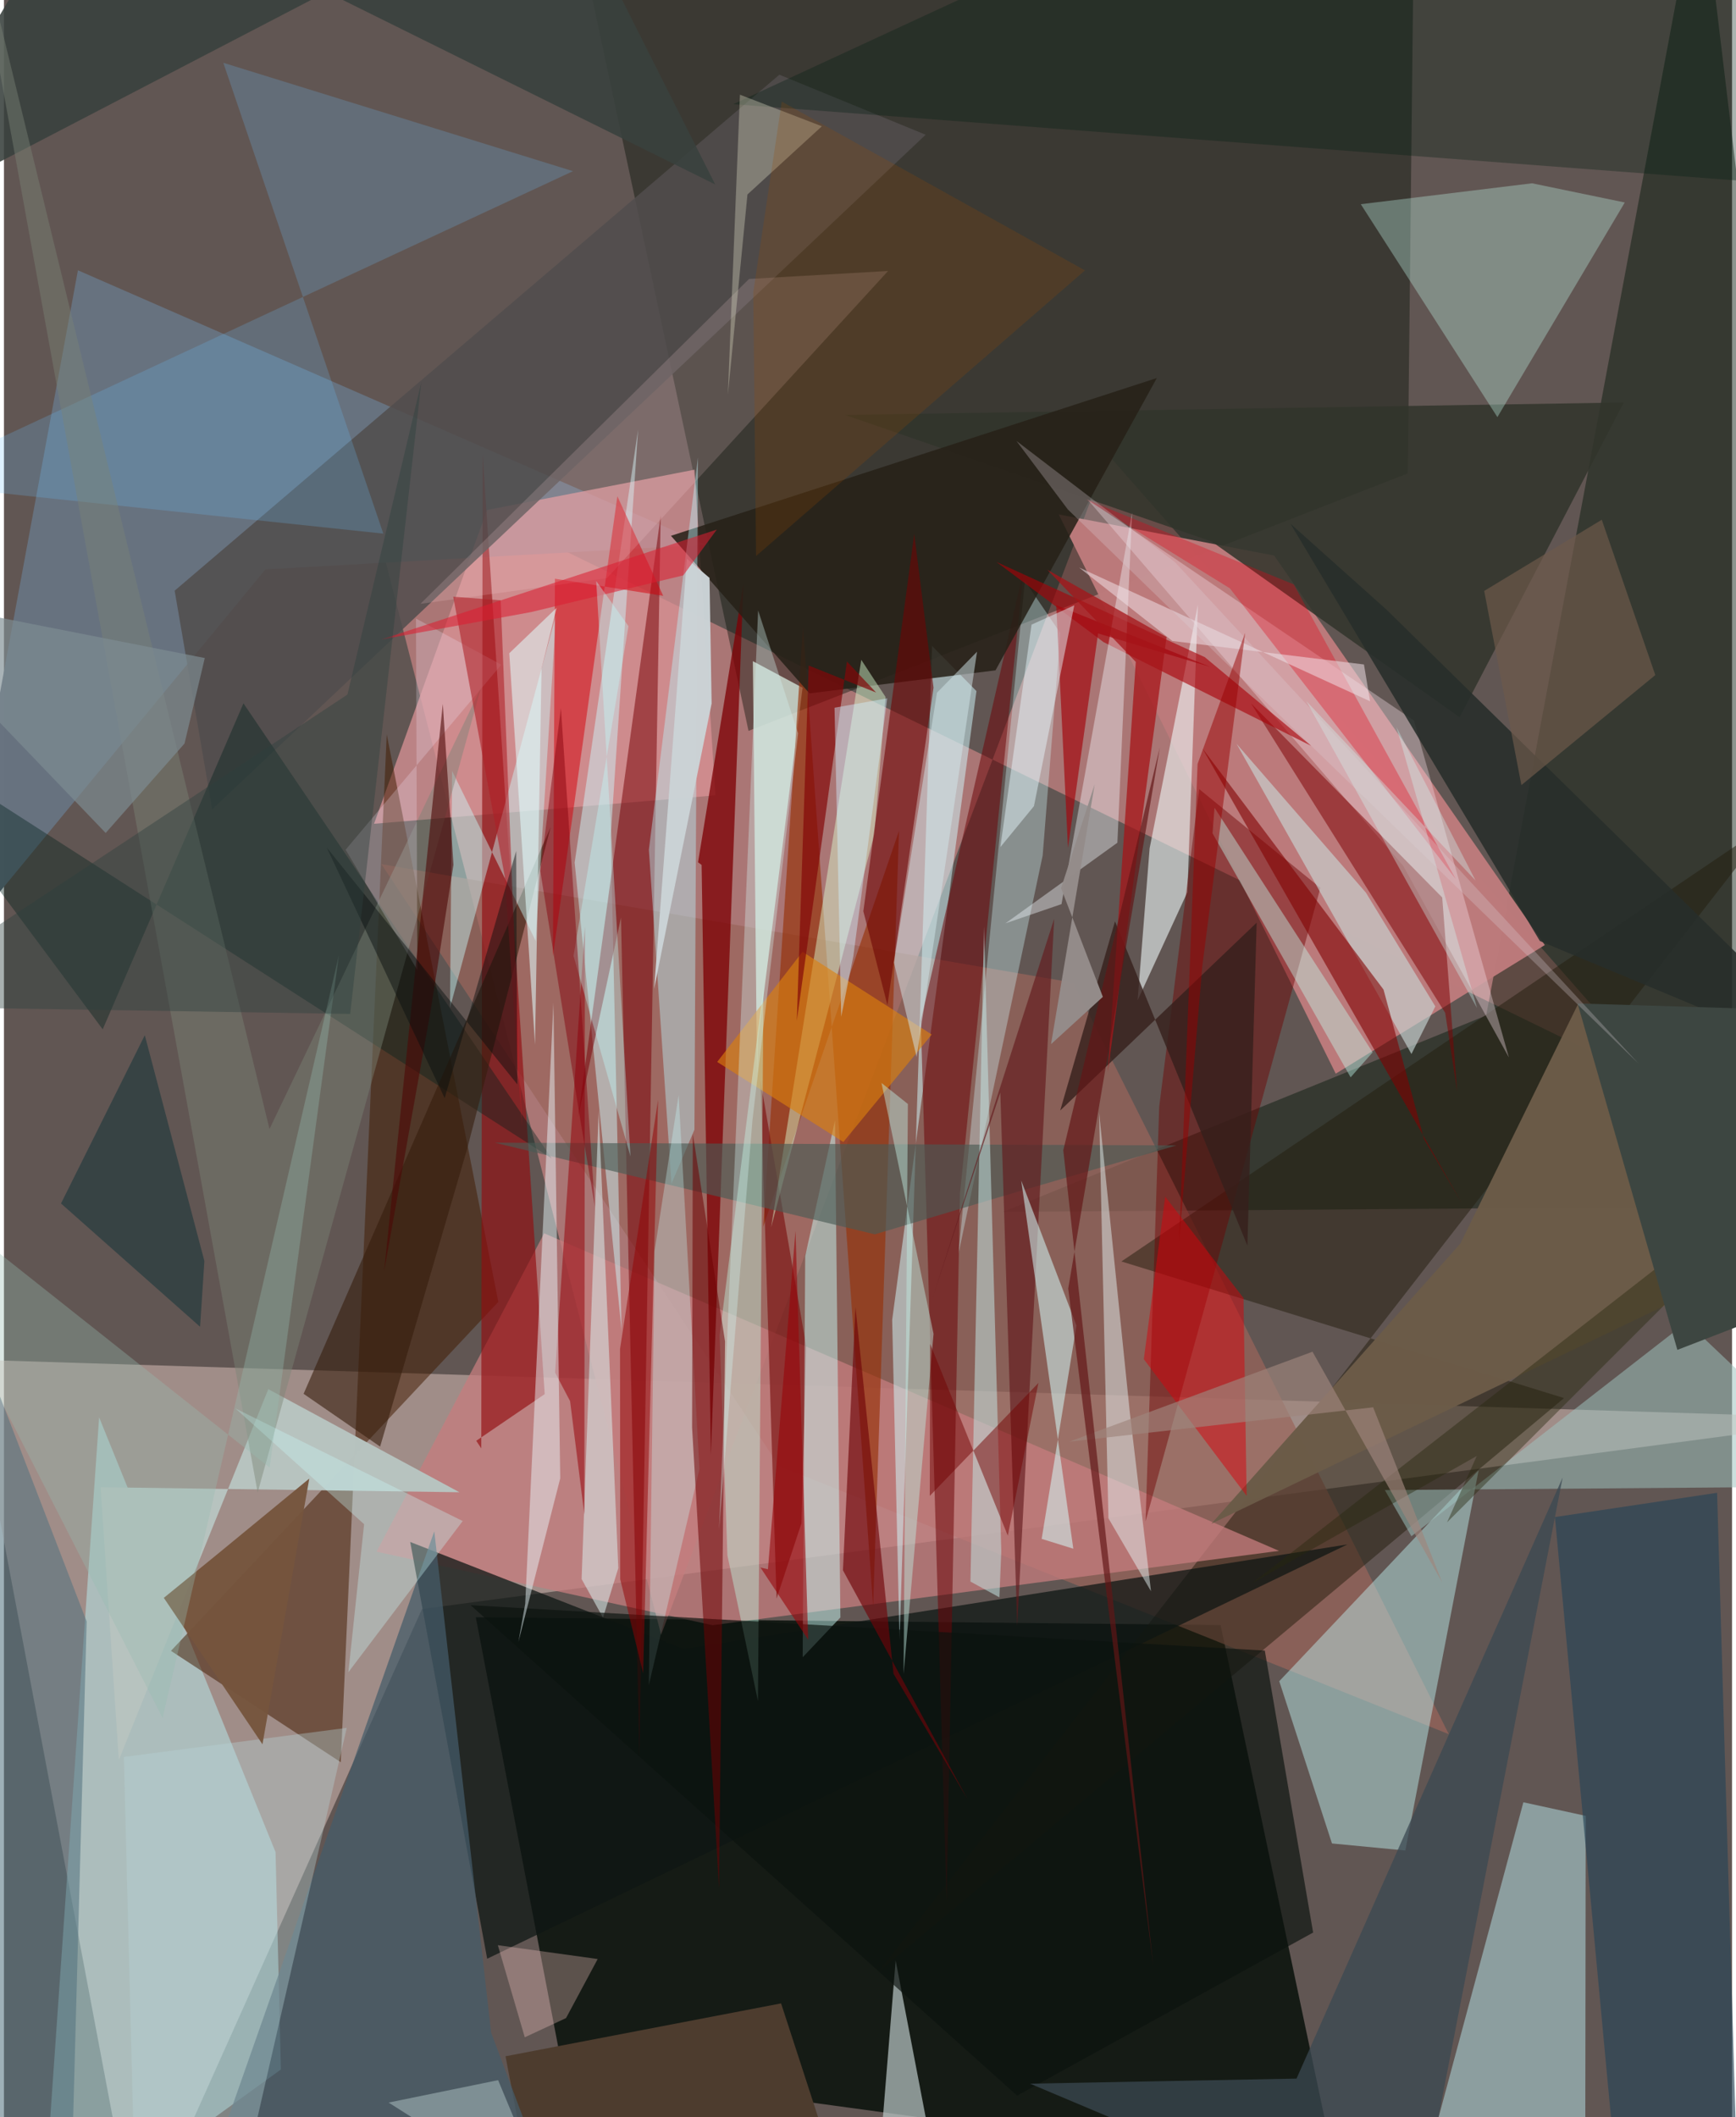 <svg xmlns="http://www.w3.org/2000/svg" width="228" height="278" viewBox="0 0 836 1024"><path fill="#615653" d="M0 0h836v1024H0z"/><path fill="#0c140e" fill-opacity=".886" d="M588.58 785.99l56.036 265.617-374.481-51.14-41.87-218.259z"/><path fill="#e5cac3" fill-opacity=".478" d="M202.23 778.226L64.28 1086l-80.859-428.44 913.47 28.487z"/><path fill="#bd7e7d" fill-opacity=".8" d="M170.682 217.329L803.02 525.857 534.134 219.865 317.9 790.675z"/><path fill="#010c00" fill-opacity=".388" d="M679.14 228.953l3.202-289.724L284.349-1.995l75.846 355.498z"/><path fill="#05160a" fill-opacity=".459" d="M717.06 491.157l-233.83 95.008L898 583.078 820.66-62z"/><path fill="#99655b" fill-opacity=".718" d="M698.983 838.762L517.325 475.299l-334.7-57.34 192.318 291.068z"/><path fill="#bcf7fa" fill-opacity=".455" d="M46.038 685.507l85.348 210.279 2.589 105.154-115.797 83.82z"/><path fill="#bff2f1" fill-opacity=".459" d="M677.951 895.022l35.45-183.906-96.447 102.03 25.506 78.472z"/><path fill="#bd7a7c" fill-opacity=".98" d="M644.28 519.308L510.273 248.817l104.199 19.877 130.944 188.399z"/><path fill="#687380" fill-opacity=".996" d="M35.792 130.737l303.804 132.714-213.102 11.928L-24.78 459z"/><path fill="#221c0d" fill-opacity=".498" d="M855.545 397.049L540.584 610.121l214.147 66.077-331.683 277.541z"/><path fill="#99b2b5" fill-opacity=".78" d="M677.354 1086l57.696-214.3 30.163 6.568-.28 207.732z"/><path fill="#da9196" fill-opacity=".749" d="M233.71 246.662l100.355-19.489 10.128 157.513-165.164 13.743z"/><path fill="#411b00" fill-opacity=".522" d="M162.936 852.32l22.245-497.137 53.967 274.483-158.346 168.8z"/><path fill="#c67c7e" fill-opacity=".749" d="M342.798 786.047l-162.55-35.56 81.072-153.98 355.521 153.59z"/><path fill="#0e1614" fill-opacity=".737" d="M328.867 797.575l-132.335-51.783 37.234 201.58 416.163-200.38z"/><path fill="#31352c" fill-opacity=".859" d="M704.214 346.892L584.24 261.903l-177.362-61.207 376.743-6.026z"/><path fill="#cfdfd3" fill-opacity=".824" d="M386.353 332.631l-21.522 169.73-.533 17.198-1.992-199.766z"/><path fill="#b9eddf" fill-opacity=".361" d="M739.254 88.652l-82.856 10.113 66.087 102.985L784.11 97.935z"/><path fill="#7e0104" fill-opacity=".765" d="M357.706 282.518l-21.923 134.527 1.723 1.291 4.487 285.401z"/><path fill="#d2fbff" fill-opacity=".506" d="M433.252 793.27l-3.557-154.884 40.768-304.131-21.47-21.838z"/><path fill="#eef9f9" fill-opacity=".596" d="M554.252 410.229l-5.828 73.61 24.078-52.317 5.094-139.006z"/><path fill="#920c0e" fill-opacity=".643" d="M228.489 696.85l33.105-22.562-30.016-454.8-.66 481.063z"/><path fill="#bbc9c9" fill-opacity=".698" d="M420.744 1079.132l-17.156 3.246 45.184-43.377-17.393-90.789z"/><path fill="#514e4e" fill-opacity=".855" d="M82.579 285.694l18.154 105.784L445.895 65.169l-70.771-29.033z"/><path fill="#9ec2bf" fill-opacity=".525" d="M680.878 743.02l133.215-103.602L898 718.914l-229.97 1.783z"/><path fill="#6e0000" fill-opacity=".447" d="M558.878 535.252l-6.616 200.63 84.587-306.439-58.62-47.76z"/><path fill="#d2fbfe" fill-opacity=".349" d="M502.499 413.786l-40.766 192.761L493.89 280.97l17.173 25.264z"/><path fill="#cef8fe" fill-opacity=".478" d="M306.764 207.834l-30.677 209.374 22.695 226.212-5.243-239.374z"/><path fill="#6c0509" fill-opacity=".529" d="M443.552 493.814l12.482 425.965 6.464-342.531 30.746-301.416z"/><path fill="#963008" fill-opacity=".647" d="M433.003 401.882L420.48 777.086l-33.91-474.274-19.27 290.535z"/><path fill="#b7c3bf" fill-opacity=".996" d="M55.576 851.251l-8.834-131.948 173.62 2.447-92.484-49.863z"/><path fill="#770006" fill-opacity=".522" d="M317.704 249.449l-10.31 600.162-8.89-405.822-20.75 96.45z"/><path fill="#272117" fill-opacity=".867" d="M389.683 335.363l-67.009-76.216 235.06-76.306-78.058 141.392z"/><path fill="#baf9ff" fill-opacity=".412" d="M312 411.001l10.918 161.478L334.03 546.4l1.703-325.13z"/><path fill="#f4dee7" fill-opacity=".369" d="M676.946 418.832L524.163 241.515 682.118 348.52l45.927 162.916z"/><path fill="#7e0002" fill-opacity=".514" d="M603.27 340.158l93.96 149.716 5.78 37.95-7.222-93.747z"/><path fill="#7c1514" fill-opacity=".675" d="M385.814 736.74l-12.054 36.45-7.786-250.492 22.102 128.234z"/><path fill="#ddffd4" fill-opacity=".455" d="M414.749 319.134l-43.613 274.445 49.951-190.218 5.419-66.247z"/><path fill="#01201c" fill-opacity=".384" d="M47.774 497.856L-62 350.212l327.028 210.116-149.164-220.141z"/><path fill="#274457" fill-opacity=".647" d="M839.475 1086L828.77 722.009l-78.463 11.737L783.213 1086z"/><path fill="#6ac2fd" fill-opacity=".22" d="M-48.468 233.53L183.53 258.1 106.12 30.372l169.172 52.416z"/><path fill="#cafefa" fill-opacity=".478" d="M387.622 607.608l-1.226 193.96 18.25-19.26-2.615-240.41z"/><path fill="#6b5b48" fill-opacity=".992" d="M761.575 485.478l-57.017 115.988-120.403 135.476 223.138-107.286z"/><path fill="#371d0c" fill-opacity=".596" d="M264.465 400.041L144.953 674.143l37.032 25.529 41.916-143.344z"/><path fill="#495a54" fill-opacity=".631" d="M567.236 553.99l-86.851 25.365-59.095 17.65-183.811-44.314z"/><path fill="#042013" fill-opacity=".333" d="M898-1.304v93.13l-545.178-41.44L595.665-62z"/><path fill="#4e3d2f" fill-opacity=".996" d="M414.024 1086l-38.07-117.032L242.64 994.55l7.718 40.329z"/><path fill="#cafdfe" fill-opacity=".443" d="M216.79 372.864l-1.005 114.601 51.308-190.123-9.884 157.7z"/><path fill="#e6f5f5" fill-opacity=".478" d="M554.91 769.635l-10.238-86.365-14.861-145.092 4.508 196.178z"/><path fill="#c8fdfd" fill-opacity=".322" d="M314.747 605.076l11.645-75.434 10.078 180.895-24.5 104.526z"/><path fill="#a90007" fill-opacity=".612" d="M632.422 360.75l-51.495-42.912-100.807-46.054 51.803 38.77z"/><path fill="#d7eaea" fill-opacity=".561" d="M297.198 758.453l-9.495-221.355-8.253 226.64 10.351 18.674z"/><path fill="#c0e0de" fill-opacity=".545" d="M467.557 764.945l6.559-316.887 8.362 302.282-.908 22.248z"/><path fill="#d6000a" fill-opacity=".514" d="M318.921 288.175l-22.17-48.143-31.19 222.467.994-182.59z"/><path fill="#da000a" fill-opacity=".478" d="M599.658 627.817l-37.879-49.025-10.343 78.6 49.743 66.11z"/><path fill="#c9d9d7" fill-opacity=".624" d="M658.884 431.75l-62.58-71.997 84.603 150.04 11.544-23.026z"/><path fill="#dc7f0e" fill-opacity=".62" d="M448.83 500.361l-42.76 51.975-61.03-38.713 41.292-53.27z"/><path fill="#631a1c" fill-opacity=".643" d="M482.015 528.395l-32.808 99.445 58.856-183.416-17.888 342.003z"/><path fill="#c1ffea" fill-opacity=".4" d="M349.98 752.258l-3.767-106.342 21.223-168.193-2.669 345.067z"/><path fill="#0b120e" fill-opacity=".667" d="M225.778 776.382l384.182 21.941L633.338 934.7l-143.195 78.891z"/><path fill="#6e0405" fill-opacity=".592" d="M427.395 486.127l22.307-153.53-9.33-74.293-24.62 182.436z"/><path fill="#ffd9dc" fill-opacity=".169" d="M291.756 279.597l-90.274 12.457 158.966-157.13 67.252-3.859z"/><path fill="#6d0003" fill-opacity=".537" d="M345.924 913.227l-13.026-222.782.345-142.04 15.59 100.367z"/><path fill="#820101" fill-opacity=".588" d="M667.396 478.63l19.6 72.353 18.254 30.909-125.445-219.898z"/><path fill="#d4fbfa" fill-opacity=".537" d="M492.115 570.955l25.212 178.104-15.313-4.76 16.837-103.2z"/><path fill="#39413d" fill-opacity=".882" d="M344.083 89.213L38.753-62-62 109.473 267.791-62z"/><path fill="#7b8377" fill-opacity=".443" d="M-19.542-62l142.276 783.913L230.81 332.492 128.462 546.06z"/><path fill="#97060e" fill-opacity=".545" d="M280.782 732.553l-6.903-54.889-7.243-13.77 14.414-215.747z"/><path fill="#f3fbff" fill-opacity=".396" d="M545.762 247.91l-7.113 159.683-54.182 39.011 27.148-9.316z"/><path fill="#c4fef3" fill-opacity=".404" d="M662.136 508.981l-10.66 12.09-66.81-118.041.963-12.358z"/><path fill="#bfe9df" fill-opacity=".467" d="M449.714 645.147L424.528 523.78l12.761 10.174-2.076 275.604z"/><path fill="#272e2a" fill-opacity=".878" d="M668.72 294.757L898 519.69l-154.97-64.549L622.388 253.31z"/><path fill="#455c69" fill-opacity=".733" d="M208.185 740.603l-101.348 288.4 161.005 39.702-32.168-85.668z"/><path fill="#537480" fill-opacity=".565" d="M-62 1080.73V519.584L40.016 784.245l-6.731 247.194z"/><path fill="#eaf9fc" fill-opacity=".471" d="M269.115 715.03l-3.295-230.009-13.655 290.675-3.278 18.439z"/><path fill="#3b4952" fill-opacity=".749" d="M754.038 714.642L681.918 1086l-185.515-78.204 128.907-2.458z"/><path fill="#6f0409" fill-opacity=".639" d="M405.876 759.49l6.07-127.294 18.392 177.321 35.738 60.583z"/><path fill="#361f1c" fill-opacity=".804" d="M537.494 445.614l64.047 156.873 4.487-156.221-95.038 90.839z"/><path fill="#b7d5d6" fill-opacity=".369" d="M165.838 835.702L58.008 849.77l6.03 236.23 52.083-33.338z"/><path fill="#75553d" fill-opacity=".957" d="M147.716 715.127l-22.657 128.52-47.717-70.823 26.503-21.608z"/><path fill="#e30314" fill-opacity=".325" d="M523.38 241.515l69.663 43.033L702.357 425.2l-78.383-142.543z"/><path fill="#a3060d" fill-opacity=".663" d="M529.305 306.363L514.74 410.162l-5.672-117.484 74.657 29.921z"/><path fill="#e1e1c7" fill-opacity=".349" d="M395.689 61.08l-39.645-15.273-5.831 145.147 9.47-96.9z"/><path fill="#e2ffff" fill-opacity=".545" d="M267.352 293.996l-7.287 29.286-3.151 182.053-12.45-189.394z"/><path fill="#143339" fill-opacity=".537" d="M96.965 609.912L68.137 500.705l-40.542 81.377 67.283 59.626z"/><path fill="#a51418" fill-opacity=".749" d="M547.547 320.132l-42.784-44.543 57.672 32.535-28.45 210.472z"/><path fill="#27280e" fill-opacity=".42" d="M712.494 704.214l-14.37 32.085L898 536.485l-294.025 229.15z"/><path fill="#c9fafb" fill-opacity=".333" d="M111.911 681.18l62.32 56.012-7.606 71.596 55.304-73.115z"/><path fill="#fdcdc9" fill-opacity=".31" d="M271.92 976.077l-19.963 9.28-13.035-44.538 48.306 6.691z"/><path fill="#efe2f9" fill-opacity=".247" d="M199.324 299.16l41.25 22.347-75.286 89.469 34.698 58.218z"/><path fill="#6d5a4b" fill-opacity=".686" d="M772.973 251.385l25.904 75.124-64.784 53.224-17.997-93.924z"/><path fill="#ae1f25" fill-opacity=".573" d="M240.295 290.332l10.335 254.753-8.34-121.071-24.927-135.408z"/><path fill="#d3e7eb" fill-opacity=".498" d="M441.538 511.29l29.213-196.087-19.39 19.841-20.826 130.505z"/><path fill="#4c0706" fill-opacity=".592" d="M183.902 614.925l28.403-274.463 5.15 77.785-11.105 71.01z"/><path fill="#710001" fill-opacity=".486" d="M500.453 668.883l-52.57 54.626.17-73.534 37.58 92.76z"/><path fill="#cffdfb" fill-opacity=".341" d="M673.64 351.646l38.981 135.879-82.55-148.399 81.84 86.73z"/><path fill="#95bbb2" fill-opacity=".341" d="M128.528 709.812L-62 558.804 76.758 830.982l85.25-368.887z"/><path fill="#cbd3d6" fill-opacity=".973" d="M342.348 340.236l-27.826 138.091 15.851-208.09 10.956 9.259z"/><path fill="#964b03" fill-opacity=".22" d="M362.485 141.455l13.798-92.305 146.681 81.632-159.112 138.155z"/><path fill="#f0e1e7" fill-opacity=".529" d="M660.885 339.193l-140.772-64.709 45.138 35.532 92.686 11.363z"/><path fill="#3d4641" d="M809.55 652.886l-48.292-167.558 104.67 3.197L898 618.698z"/><path fill="#820608" fill-opacity=".69" d="M407.796 319.956l14.164 15.025-32.644-13.093-5.753 171.756z"/><path fill="#9f857c" fill-opacity=".655" d="M515.252 697.315l147.116-16.65 33.415 84.734-62.743-111.624z"/><path fill="#980409" fill-opacity=".592" d="M389.065 793.085l-23.078-34.918 3.607.817 13.332-163.62z"/><path fill="#7e8d93" fill-opacity=".667" d="M87.353 359.622l-38.146 43.263L-62 286.93l159.158 31.34z"/><path fill="#920003" fill-opacity=".506" d="M309.225 809.32l7.221-277.383-18.399 120.437.076 111.433z"/><path fill="#621516" fill-opacity=".675" d="M514.859 623.252l44.32-261.804-46.705 194.89 43.515 394.24z"/><path fill="#dbd2d9" fill-opacity=".275" d="M514.665 246.39l276.088 268.022L566.558 271.95l-76.73-58.667z"/><path fill="#070f0f" fill-opacity=".459" d="M248.344 524.469l-92.198-114.557 57.05 121.209 34.606-119.51z"/><path fill="#a7babd" fill-opacity=".553" d="M239.06 1006.1l-52.978 10.836L294.966 1086l-31.303-20.731z"/><path fill="#dc1e30" fill-opacity=".561" d="M344.829 256.153l-162.45 53.2 72.588-13.305 73.692-17.77z"/><path fill="#2d403e" fill-opacity=".412" d="M167.504 490.408L-62 486.728l228.16-150.782 35.73-151.025z"/><path fill="#c0ffff" fill-opacity=".357" d="M275.545 462.318L303.1 559.33l-16.587-278.32 15.605 21.842z"/><path fill="#970001" fill-opacity=".49" d="M577.441 369.498l-8.932 231.07 11.2-133.113 20.762-161.382z"/><path fill="#83000b" fill-opacity=".467" d="M259.455 421.209l9.988-78.697 16.475 241.41-7.536-44.923z"/><path fill="#d3f1ee" fill-opacity=".361" d="M384.192 354.727l-19.346-59.495-18.922 444.827 16.205-198.507z"/><path fill="#d1f0ff" fill-opacity=".447" d="M427.312 337.751l-16.39 124.64-5.895 29.377-3.22-149.468z"/><path fill="#e7f9ff" fill-opacity=".463" d="M482.028 409.72l15.086-107.607 20.677-9.335-19.515 97.132z"/><path fill="#948c8a" fill-opacity=".996" d="M527.66 379.33l-21.122 125.698 25.077-22.881-20.213-52.573z"/></svg>
